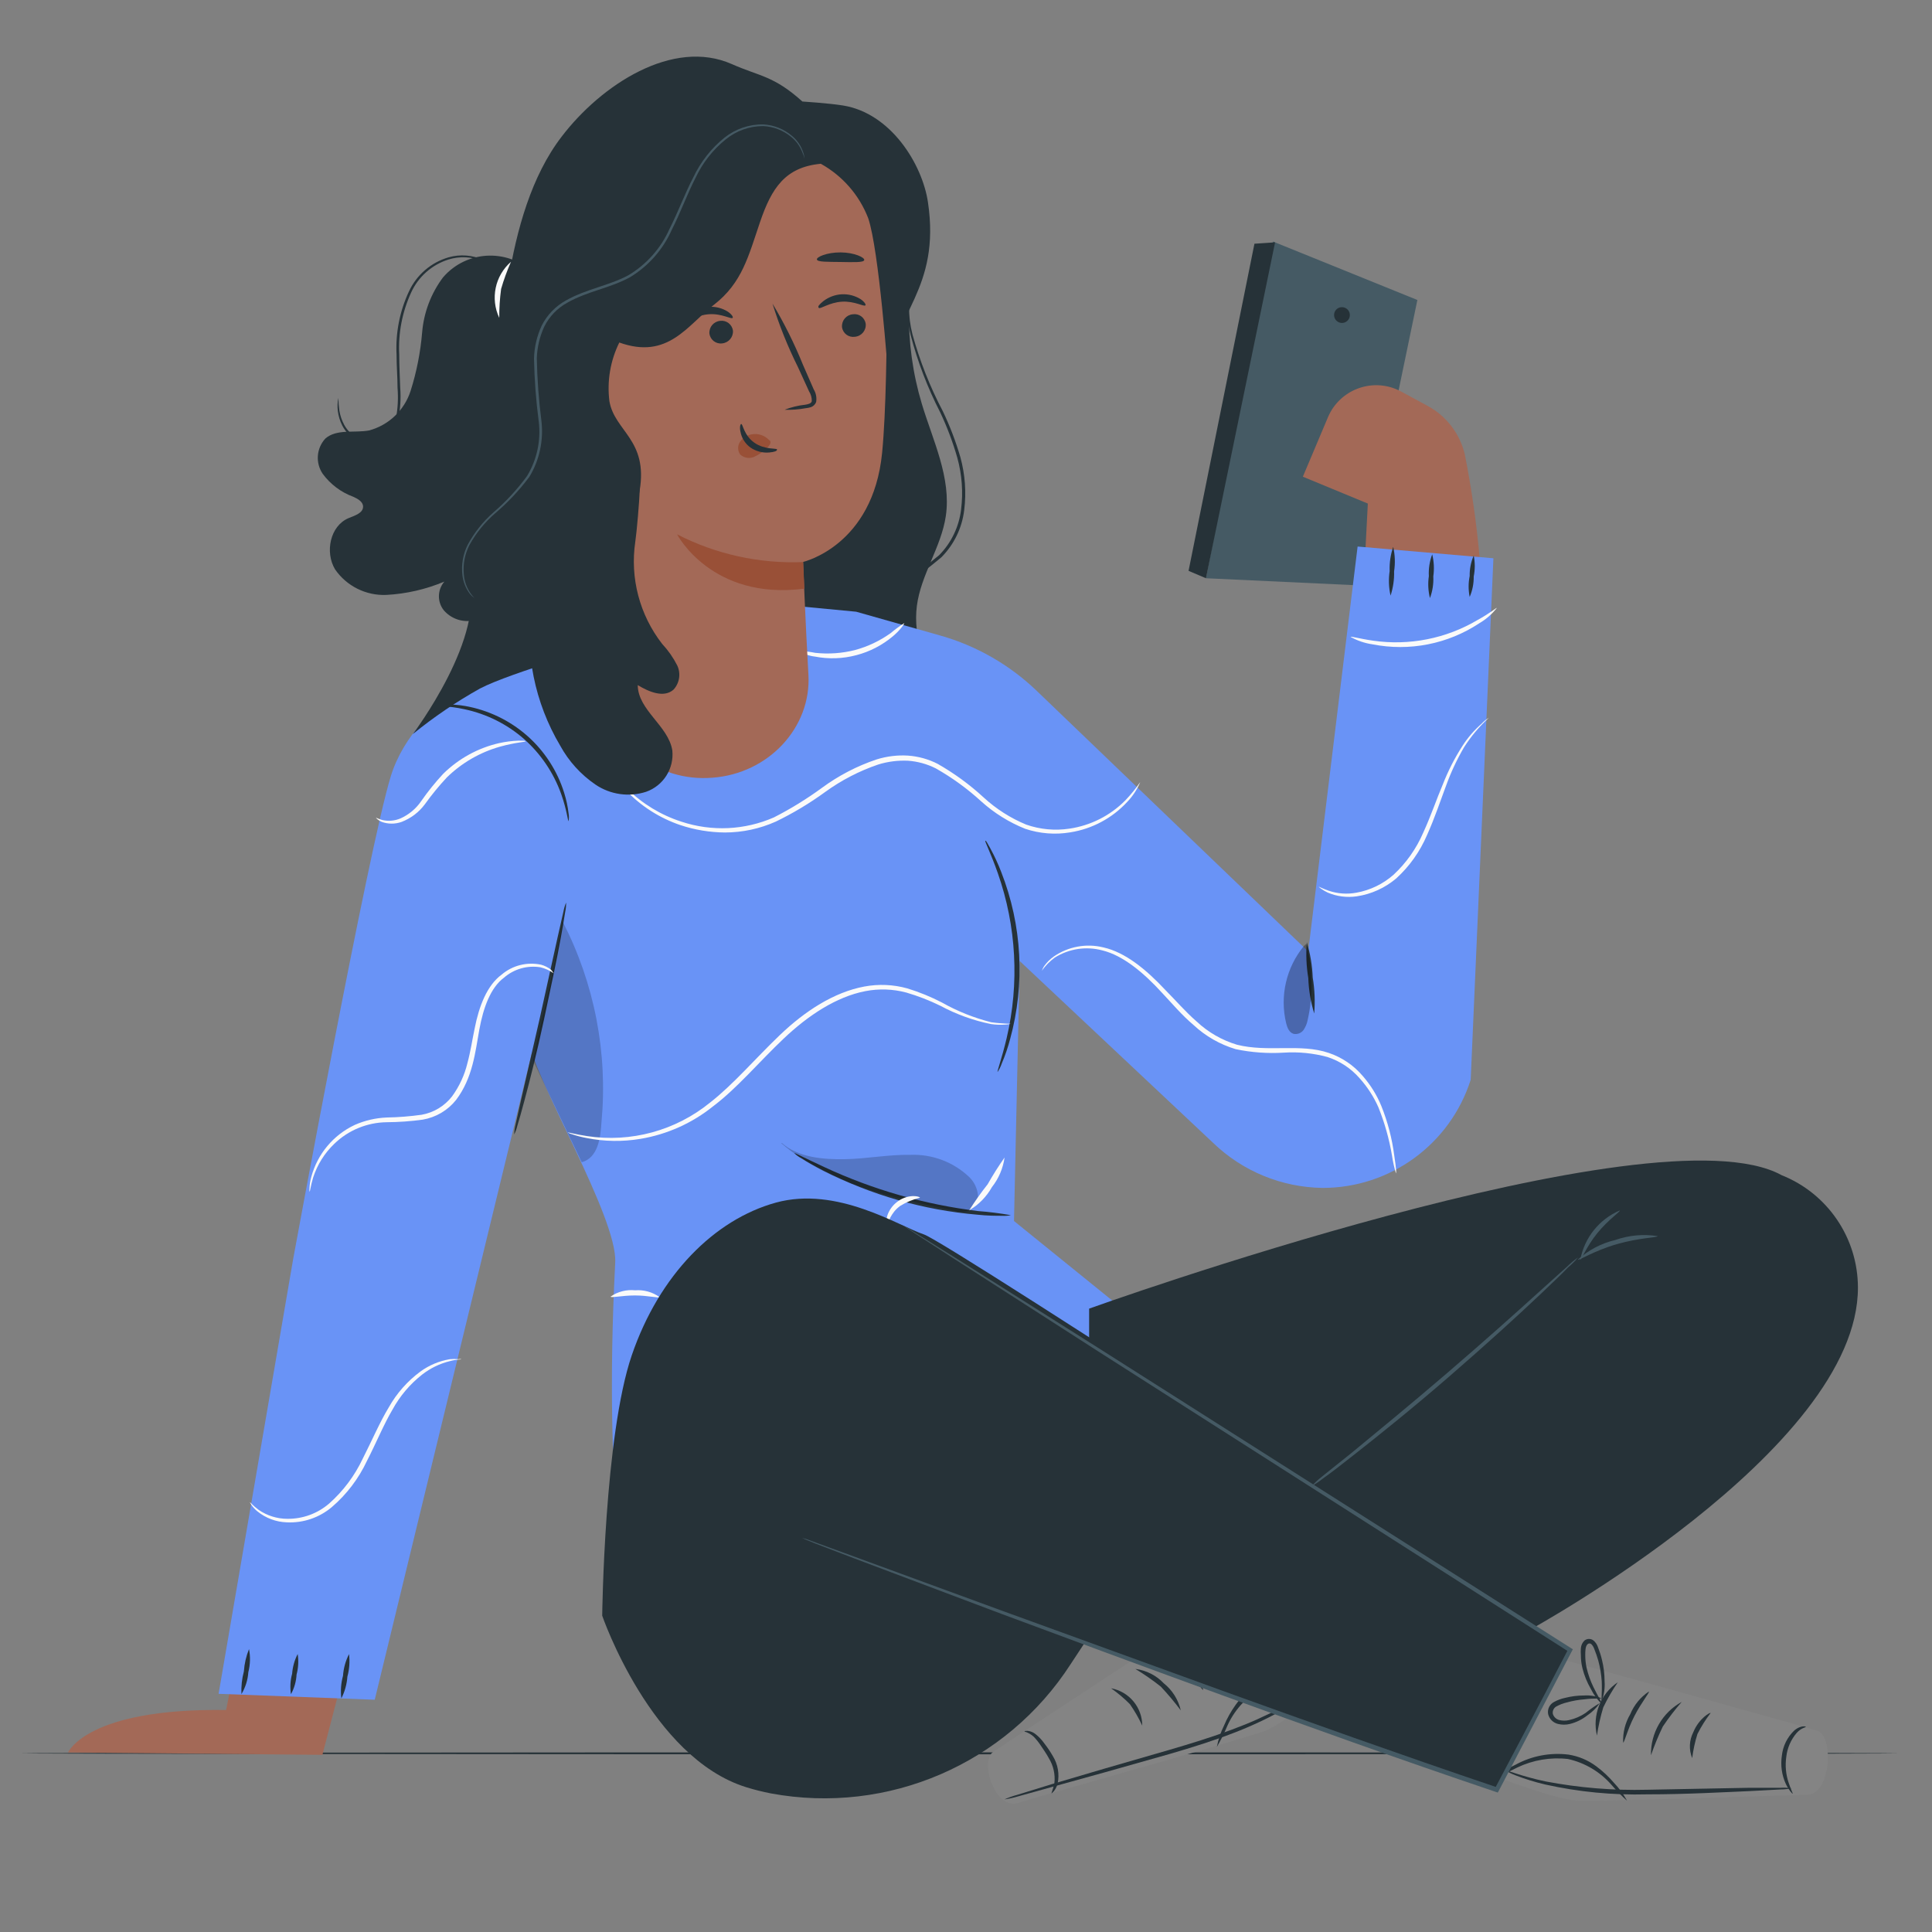 <?xml version="1.0" encoding="utf-8"?>
<!-- Generator: Adobe Illustrator 24.0.0, SVG Export Plug-In . SVG Version: 6.00 Build 0)  -->
<svg version="1.1" xmlns="http://www.w3.org/2000/svg" xmlns:xlink="http://www.w3.org/1999/xlink" x="0px" y="0px"
	 viewBox="0 0 512 512" style="enable-background:new 0 0 512 512;" xml:space="preserve">
<rect x="0" y="0" width="512" height="512" fill="#808080" stroke="none"/>
<style type="text/css">
	.st0{fill:#263238;}
	.st1{fill:#848484;}
	.st2{opacity:0.6;}
	.st3{fill:#FFFFFF;}
	.st4{opacity:0.3;}
	.st5{fill:#455A64;}
	.st6{fill:#6993F6;}
	.st7{fill:#FFB000;}
	.st8{opacity:0.2;}
	.st9{fill:#FAFAFA;}
	.st10{fill:#A36957;}
	.st11{fill:#7C3B29;}
	.st12{fill:#EA81DB;}
	.st13{fill:#B77153;}
	.st14{fill:#995037;}
	.st15{fill:none;stroke:#4E585D;stroke-width:1.593;stroke-miterlimit:10;}
	.st16{fill:#FBFBFB;}
	.st17{fill:#FFBE9D;}
	.st18{opacity:0.6;fill:#FFFFFF;enable-background:new    ;}
	.st19{fill:#E0E0E0;}
	.st20{fill:#EB996E;}
	.st21{fill:#D1734A;}
	.st22{fill:#F7B73E;}
	.st23{fill:#FFAD9D;}
	.st24{fill:#E88774;}
	.st25{fill:#EF67D6;}
	.st26{fill:#A2CE63;}
	.st27{fill:#EAA98C;}
	.st28{fill:none;stroke:#4E585D;stroke-width:1.982;stroke-miterlimit:10;}
	.st29{clip-path:url(#SVGID_2_);}
	.st30{fill:#3A2110;}
	.st31{fill:#231409;}
	.st32{opacity:0.4;}
	.st33{fill:#E8505B;}
	.st34{fill:#828282;}
	.st35{fill:none;stroke:#4E585D;stroke-width:1.348;stroke-miterlimit:10;}
	.st36{fill:#0C45A8;}
	.st37{clip-path:url(#SVGID_4_);}
	.st38{fill:#B78876;}
	.st39{fill:#AA6550;}
	.st40{fill:#183D72;}
	.st41{fill:none;stroke:#4E585D;stroke-width:2.507;stroke-miterlimit:10;}
</style>
<g id="Layer_2">
</g>
<g id="Layer_3">
</g>
<g id="Layer_4">
	<g>
		<g>
			<g>
				<path class="st0" d="M503.32,464.65c0,0.14-111.5,0.26-249,0.26c-137.55,0-249.03-0.12-249.03-0.26
					c0-0.14,111.47-0.26,249.03-0.26C391.82,464.39,503.32,464.51,503.32,464.65z"/>
			</g>
		</g>
		<g id="freepik--Character--inject-2_1_">
			<path class="st0" d="M245.15,57.83c-5.39,15.91-5.69,33.1-0.86,49.18c2.96,9.82,7.85,19.63,6.36,29.76
				c-1.23,8.27-6.6,15.5-7.67,23.79c-2.15,16.86,13.87,32.82,9.58,49.26c-2.34,7.58-7.99,13.7-15.36,16.62
				c-7.32,2.85-15.23,3.85-23.03,2.91c-11.49-0.99-23.92-5.23-29.24-15.7c-4.24-8.17-2.91-17.98-1.44-27.04
				c6.49-40.1,13.98-80.49,30.23-117.78"/>
			<path class="st0" d="M250.26,181.77c-0.43,0.18-0.88,0.33-1.33,0.45c-1.33,0.31-2.7,0.42-4.06,0.34
				c-2.16-0.15-4.27-0.76-6.18-1.78c-2.55-1.35-4.62-3.47-5.92-6.05c-1.55-3.17-1.97-6.77-1.18-10.21c0.46-1.89,1.3-3.67,2.46-5.23
				c1.25-1.64,2.72-3.09,4.37-4.32c3.63-2.42,7.13-5.05,10.47-7.85c3.23-3.28,5.27-7.55,5.81-12.12c0.57-4.57,0.23-9.2-0.99-13.64
				c-1.18-4.15-2.71-8.19-4.55-12.09c-3.36-6.54-5.99-13.43-7.85-20.55c-1.2-4.87-1.2-9.95,0-14.81c0.43-1.78,1.15-3.47,2.15-5
				c-0.76,1.64-1.38,3.34-1.86,5.08c-1.06,4.82-0.99,9.82,0.21,14.61c1.94,7.06,4.63,13.88,8.04,20.36
				c1.88,3.93,3.44,8.01,4.66,12.2c1.25,4.55,1.6,9.3,1.02,13.98c-0.56,4.75-2.7,9.17-6.07,12.56c-3.34,2.82-6.83,5.44-10.47,7.85
				c-3.22,2.16-5.56,5.4-6.6,9.13c-0.8,3.28-0.44,6.74,1.02,9.79c1.23,2.5,3.19,4.56,5.63,5.92c1.84,1.01,3.87,1.64,5.97,1.86
				C246.76,182.35,248.54,182.19,250.26,181.77z"/>
			<path class="st10" d="M91.98,439.98l-6.54,25.07l-67.4-0.63c0,0,4.95-11.8,41.88-11.25l2.62-13.09L91.98,439.98z"/>
			<path class="st5" d="M337.36,64.01c-0.65,1.28-17.77,89.23-17.77,89.23l40.33,1.88l15.7-75.62L337.36,64.01z"/>
			<polygon class="st0" points="319.59,153.24 314.98,151.28 332.44,64.59 337.91,64.22 			"/>
			<path class="st0" d="M353.56,83.22c-0.15,1.15,0.66,2.2,1.8,2.35c1.15,0.15,2.2-0.66,2.35-1.8c0.15-1.15-0.66-2.2-1.8-2.35
				c-0.01,0-0.01,0-0.02,0c-1.13-0.15-2.17,0.64-2.33,1.77C353.57,83.2,353.57,83.21,353.56,83.22z"/>
			<path class="st10" d="M361.89,144.97l0.6-11.52l-17.22-7.12l6.73-15.94c3.09-7.03,11.29-10.22,18.32-7.12
				c0.35,0.15,0.69,0.32,1.02,0.5l7.01,3.8c4.93,2.67,8.5,7.3,9.82,12.75c1.85,9.3,3.19,18.69,4,28.14"/>
			<path class="st1" d="M408.01,438.09c0,0,70.88,19.63,73.73,20.63c4.27,1.52,3.56,17.14-3.09,16.91c-3.14,0-54.44,1.91-60.93,1.52
				s-26.04-8.11-26.04-8.11L408.01,438.09z"/>
			<path class="st0" d="M437.53,465.16c0.89-2.6,1.94-5.14,3.14-7.62c1.53-2.27,3.2-4.45,5-6.52
				C440.53,453.85,437.39,459.3,437.53,465.16z"/>
			<path class="st0" d="M430.15,461.81c0.34,0,1.07-3.3,2.96-6.99c1.88-3.69,4.11-6.31,3.85-6.54c-2.2,1.47-3.91,3.55-4.92,5.99
				C430.69,456.55,430.04,459.16,430.15,461.81z"/>
			<path class="st0" d="M423.21,459.95c0.37-2.53,0.93-5.04,1.68-7.49c1.11-2.31,2.4-4.53,3.85-6.65
				C424.13,448.91,421.93,454.55,423.21,459.95z"/>
			<path class="st0" d="M424.47,450.79c0.63-1.67,0.89-3.46,0.76-5.23c0-1.94-0.24-3.87-0.71-5.76c-0.27-1.12-0.62-2.22-1.05-3.3
				c-0.22-0.67-0.62-1.27-1.15-1.73c-0.71-0.58-1.73-0.58-2.43,0c-0.55,0.54-0.88,1.25-0.94,2.02c-0.05,0.62-0.05,1.24,0,1.86
				c0,1.17,0.14,2.34,0.42,3.48c0.48,1.9,1.22,3.72,2.2,5.42c0.79,1.6,1.86,3.05,3.17,4.27c0.18,0-1.02-1.75-2.43-4.66
				c-0.82-1.67-1.44-3.43-1.86-5.23c-0.22-1.07-0.34-2.16-0.34-3.25c0-1.1,0-2.46,0.65-2.98c0.27-0.23,0.67-0.23,0.94,0
				c0.36,0.35,0.62,0.78,0.79,1.26c0.41,1.02,0.77,2.06,1.07,3.11c0.49,1.81,0.8,3.67,0.92,5.55
				C424.6,448.75,424.29,450.76,424.47,450.79z"/>
			<path class="st0" d="M424.39,450.05c-1.45-0.58-3.02-0.83-4.58-0.73c-1.69,0-3.38,0.21-5.03,0.63c-1.02,0.21-2,0.57-2.91,1.07
				c-1.19,0.6-1.84,1.91-1.6,3.22c0.31,1.3,1.32,2.31,2.62,2.62c1.04,0.26,2.13,0.26,3.17,0c1.68-0.42,3.25-1.2,4.61-2.28
				c1.29-0.86,2.41-1.97,3.3-3.25c-1.32,0.77-2.58,1.65-3.77,2.62c-1.32,0.89-2.79,1.53-4.34,1.88c-0.86,0.21-1.76,0.21-2.62,0
				c-0.84-0.21-1.5-0.85-1.73-1.68c-0.12-0.83,0.31-1.64,1.07-1.99c0.83-0.44,1.71-0.78,2.62-0.99c1.56-0.44,3.15-0.72,4.76-0.84
				C422.61,449.98,424.37,450.26,424.39,450.05z"/>
			<path class="st0" d="M448.45,465.92c0.27-2.17,0.73-4.3,1.39-6.39c0.98-1.95,2.15-3.81,3.48-5.55c0-0.31-3.09,1.39-4.58,5.08
				C447.65,461.19,447.54,463.7,448.45,465.92z"/>
			<path class="st0" d="M398.98,469.19c0.83,0.51,1.71,0.94,2.62,1.28c2.56,0.99,5.18,1.8,7.85,2.43
				c8.88,1.98,17.97,2.86,27.06,2.62c10.63,0,20.21-0.58,27.14-0.86l8.22-0.44c1,0,2-0.11,2.98-0.31c-1-0.15-2-0.19-3.01-0.13h-8.22
				l-27.12,0.52c-9.01,0.23-18.02-0.51-26.88-2.2C403.01,470.71,399.06,468.95,398.98,469.19z"/>
			<path class="st0" d="M396.88,470.78c1.78-0.7,3.53-1.5,5.23-2.38c4.17-1.99,8.81-2.77,13.4-2.25c4.51,0.99,8.58,3.42,11.6,6.91
				c1.27,1.48,2.63,2.87,4.08,4.16c-0.94-1.72-2.1-3.31-3.46-4.74c-1.4-1.64-2.98-3.11-4.71-4.4c-2.16-1.61-4.67-2.67-7.33-3.09
				c-4.81-0.6-9.69,0.31-13.95,2.62C399.98,468.42,398.33,469.48,396.88,470.78z"/>
			<path class="st1" d="M332.78,418.54c0,0-66.98,43.92-69.6,45.73c-3.61,2.62,0.55,15.7,6.81,13.48
				c2.96-1.07,59.23-16.73,65.28-19.08c6.05-2.36,22.35-15.7,22.35-15.7L332.78,418.54z"/>
			<path class="st0" d="M312.92,453.27c-0.65-2.83-2.23-5.36-4.5-7.17c-1.99-2.11-4.66-3.46-7.54-3.82c2.35,1.42,4.6,2.98,6.75,4.69
				C309.51,448.97,311.27,451.08,312.92,453.27z"/>
			<path class="st0" d="M318.88,447.83c-1.7-4.98-5.54-8.95-10.47-10.81c-0.18,0.29,2.77,2.07,5.65,5.05
				C316.95,445.06,318.57,447.99,318.88,447.83z"/>
			<path class="st0" d="M324.93,443.96c-0.41-5.54-4.22-10.23-9.55-11.78c2.03,1.59,3.93,3.34,5.68,5.23
				C322.51,439.49,323.81,441.68,324.93,443.96z"/>
			<path class="st0" d="M320.95,435.61c0.16,0-0.76-1.88-1.52-5c-0.45-1.83-0.72-3.69-0.79-5.58c-0.06-1.1-0.06-2.2,0-3.3
				c0.02-0.49,0.14-0.97,0.37-1.41c0.2-0.3,0.6-0.4,0.92-0.21c0.79,0.31,1.18,1.6,1.54,2.62c0.33,1.03,0.54,2.09,0.65,3.17
				c0.17,1.87,0.11,3.75-0.18,5.6c-0.47,3.17-1.1,5.23-0.92,5.23c0.9-1.56,1.49-3.27,1.75-5.05c0.41-1.91,0.55-3.86,0.42-5.81
				c-0.09-1.17-0.3-2.33-0.63-3.46c-0.19-0.6-0.41-1.18-0.65-1.75c-0.3-0.7-0.84-1.28-1.52-1.62c-0.83-0.38-1.82-0.12-2.36,0.63
				c-0.35,0.61-0.54,1.31-0.55,2.02c-0.08,1.15-0.08,2.3,0,3.45c0.13,1.94,0.49,3.85,1.07,5.71
				C319,432.59,319.81,434.21,320.95,435.61z"/>
			<path class="st0" d="M320.77,434.9c0,0.18,1.68-0.63,4.37-1.28c1.58-0.38,3.19-0.6,4.82-0.65c0.92-0.07,1.85-0.01,2.75,0.18
				c0.83,0.09,1.49,0.74,1.6,1.57c0.03,0.86-0.4,1.67-1.13,2.12c-0.79,0.49-1.69,0.78-2.62,0.84c-1.59,0.14-3.2-0.02-4.74-0.47
				c-1.42-0.55-2.88-0.99-4.37-1.31c1.23,0.96,2.64,1.67,4.14,2.09c1.62,0.62,3.35,0.88,5.08,0.76c1.07-0.06,2.12-0.39,3.04-0.94
				c1.09-0.69,1.72-1.91,1.65-3.19c-0.16-1.37-1.24-2.46-2.62-2.62c-1.01-0.19-2.04-0.24-3.06-0.16c-1.7,0.11-3.38,0.43-5,0.94
				C323.23,433.2,321.9,433.92,320.77,434.9z"/>
			<path class="st0" d="M278.63,475.29c0,0,1.13-0.68,1.65-2.62c0.53-2.5,0.08-5.1-1.26-7.28c-0.67-1.17-1.42-2.29-2.25-3.35
				c-0.64-0.91-1.41-1.73-2.28-2.43c-0.61-0.51-1.36-0.83-2.15-0.92c-0.55,0-0.84,0-0.84,0.18c0.9,0.27,1.73,0.73,2.43,1.36
				c0.72,0.75,1.37,1.56,1.94,2.43c0.68,1.02,1.44,2.09,2.09,3.3c1.2,1.96,1.72,4.26,1.47,6.54
				C279.22,473.45,278.95,474.38,278.63,475.29z"/>
			<path class="st0" d="M302.71,457.3c-0.02-4.86-3.49-9.01-8.27-9.89c1.79,1.25,3.46,2.66,5,4.21
				C300.69,453.42,301.78,455.32,302.71,457.3z"/>
			<path class="st0" d="M350.82,445.4c-1.03,0.59-2.01,1.27-2.93,2.02c-2.66,1.85-5.42,3.55-8.27,5.08
				c-4.23,2.24-8.6,4.19-13.09,5.84c-5.08,1.91-10.78,3.69-16.8,5.44c-12.07,3.46-22.98,6.65-30.86,9l-9.34,2.88
				c-1.15,0.31-2.27,0.71-3.35,1.2c1.18-0.16,2.34-0.42,3.48-0.76l9.42-2.62c7.85-2.15,18.9-5.23,30.99-8.69
				c6.02-1.75,11.75-3.56,16.86-5.55c4.51-1.72,8.88-3.77,13.09-6.12c2.84-1.6,5.57-3.41,8.14-5.42
				C349.11,447.03,350.01,446.25,350.82,445.4z"/>
			<path class="st0" d="M353.3,446.31c-1.8-0.81-3.72-1.32-5.68-1.52c-4.76-0.9-9.68-0.3-14.08,1.73c-2.41,1.23-4.49,3.02-6.05,5.23
				c-1.25,1.74-2.31,3.62-3.14,5.6c-0.87,1.76-1.5,3.64-1.86,5.58c0.99-1.68,1.86-3.43,2.62-5.23c1.81-4.25,4.95-7.8,8.95-10.1
				c4.21-1.9,8.88-2.57,13.45-1.94C351.08,446,353.28,446.49,353.3,446.31z"/>
			<path class="st6" d="M171.92,156.88l54.97,5.23l22.35,6.33c9.54,2.71,18.28,7.72,25.44,14.58l72.01,69.13l13.09-107.31
				l35.99,3.11l-6.02,138.2c-5.44,17.09-21.33,28.68-39.26,28.66c-10.82-0.15-21.18-4.4-28.97-11.91l-51.28-48.21l-1.52,68.89
				l35.57,28.79L167.1,428.8c0,0-7.43-29.21-4.06-94.23c0.63-11.94-21.25-48.16-22.93-58.81c-6.41-40.96-5.42-100.88-5.42-100.88
				L171.92,156.88z"/>
			<path class="st6" d="M138.12,173.58c0,0-27.82,10.34-34.55,32.12c-5.97,19.34-25.89,128.02-25.89,128.02L57.93,448.88l41.38,1.57
				l47.61-196.04L138.12,173.58z"/>
			<path class="st0" d="M136.27,300.63c0.37-0.74,0.65-1.52,0.84-2.33c0.47-1.52,1.1-3.74,1.83-6.49c1.49-5.52,3.4-13.09,5.23-21.65
				s3.46-16.2,4.48-21.83c0.5-2.8,0.89-5.08,1.13-6.65c0.18-0.82,0.26-1.65,0.24-2.49c-0.32,0.77-0.56,1.58-0.71,2.41
				c-0.39,1.81-0.89,3.98-1.49,6.57c-1.28,5.84-2.96,13.37-4.79,21.72l-4.97,21.7c-0.58,2.62-1.05,4.79-1.47,6.6
				C136.39,298.99,136.28,299.81,136.27,300.63z"/>
			<path class="st0" d="M389.48,158.19c0.74-1.71,1.1-3.56,1.07-5.42c0.37-1.83,0.37-3.72,0-5.55c-0.74,1.72-1.11,3.57-1.07,5.44
				C389.11,154.49,389.11,156.36,389.48,158.19z"/>
			<path class="st0" d="M378.95,158.5c0.69-1.84,0.99-3.8,0.89-5.76c0.28-1.95,0.18-3.93-0.29-5.84c-0.69,1.85-1,3.82-0.89,5.78
				C378.38,154.63,378.48,156.6,378.95,158.5z"/>
			<path class="st0" d="M368.51,157.85c0.68-2.08,1-4.25,0.94-6.44c0.33-2.16,0.25-4.36-0.24-6.49c-0.7,2.07-1.02,4.25-0.94,6.44
				C367.95,153.51,368.03,155.72,368.51,157.85z"/>
			<path class="st0" d="M348.28,268.59c0.26-3.17,0.13-6.36-0.39-9.5c-0.13-3.19-0.65-6.34-1.57-9.4c-0.26,3.17-0.13,6.36,0.39,9.5
				C346.82,262.38,347.35,265.54,348.28,268.59z"/>
			<path class="st0" d="M92.5,438.35c-0.92,1.79-1.46,3.75-1.6,5.76c-0.53,1.94-0.69,3.97-0.44,5.97c0.92-1.79,1.46-3.75,1.6-5.76
				C92.59,442.38,92.74,440.35,92.5,438.35z"/>
			<path class="st0" d="M78.89,438.33c-0.84,1.63-1.34,3.41-1.47,5.23c-0.49,1.76-0.59,3.61-0.31,5.42c0.88-1.61,1.39-3.4,1.49-5.23
				C79.07,441.98,79.17,440.13,78.89,438.33z"/>
			<path class="st0" d="M65.99,437.02c-0.76,1.89-1.22,3.88-1.36,5.92c-0.52,1.96-0.74,3.99-0.65,6.02
				c1.06-1.77,1.69-3.76,1.83-5.81C66.32,441.14,66.39,439.05,65.99,437.02z"/>
			<path class="st0" d="M115.8,186.98c0,0.24,2.88,0,7.35,0.99c5.82,1.24,11.22,3.94,15.7,7.85c4.47,3.96,7.86,8.98,9.87,14.61
				c1.54,4.32,1.75,7.2,1.96,7.17c0.12-0.67,0.12-1.37,0-2.04c-0.21-1.83-0.6-3.63-1.15-5.39c-1.82-5.89-5.24-11.16-9.87-15.23
				c-4.65-4.07-10.33-6.78-16.41-7.85c-1.82-0.31-3.66-0.44-5.5-0.39C117.1,186.69,116.44,186.79,115.8,186.98z"/>
			<path class="st0" d="M264.39,284.06c-0.24,0,1.07-3.4,2.38-8.93c3.41-14.49,2.6-29.66-2.33-43.71c-1.88-5.37-3.53-8.51-3.32-8.61
				c0.21-0.1,0.58,0.71,1.36,2.09c1.08,1.99,2.04,4.06,2.85,6.18c5.54,14.12,6.37,29.66,2.36,44.29c-0.58,2.2-1.31,4.35-2.2,6.44
				C265.22,282.6,264.85,283.36,264.39,284.06z"/>
			<path class="st0" d="M267.9,322.04c-0.78,0.15-1.58,0.21-2.38,0.16c-1.52,0-3.74,0-6.46-0.29c-14.28-1.22-28.2-5.2-40.96-11.73
				c-2.43-1.26-4.37-2.36-5.65-3.19c-0.71-0.36-1.36-0.83-1.94-1.39c0-0.18,3.06,1.44,8.01,3.72c12.86,5.98,26.57,9.9,40.65,11.62
				C262.09,321.16,265,321.52,267.9,322.04z"/>
			<g class="st8">
				<path d="M207.17,302.88c4.29,3.87,10.99,4.42,16.75,4.32c5.76-0.1,11.52-1.26,17.3-1.15c5.82-0.24,11.5,1.91,15.7,5.94
					c1.27,1.27,2.07,2.95,2.25,4.74c0.13,1.82-0.93,3.52-2.62,4.21c-1.08,0.27-2.22,0.27-3.3,0c-16.2-3.35-33.61-7.15-46.15-17.93"
					/>
			</g>
			<g class="st8">
				<path d="M154.17,308.01c4.27-1.23,4.95-6.23,5.23-10.65c1.71-18.32-1.86-36.75-10.29-53.11c-2.02,12.01-5.37,24.55-7.85,36.8
					L154.17,308.01z"/>
			</g>
			<path class="st9" d="M146.71,257.91c-1.06-0.74-2.25-1.27-3.51-1.57c-3.47-0.56-7.01,0.46-9.66,2.77
				c-3.51,2.62-5.44,7.85-6.52,13.77c-1.07,5.92-1.73,12.77-6.15,18.61c-2.21,2.78-5.37,4.64-8.87,5.23
				c-3.13,0.43-6.29,0.66-9.45,0.68c-5.23,0.05-10.25,2.11-14,5.76c-2.55,2.45-4.45,5.49-5.55,8.85c-0.73,2.41-0.81,3.82-0.97,3.8
				c-0.05-0.34-0.05-0.68,0-1.02c0.04-0.98,0.2-1.96,0.47-2.91c1.63-6.06,5.84-11.1,11.52-13.77c2.67-1.18,5.54-1.84,8.45-1.96
				c3.1-0.05,6.2-0.3,9.27-0.73c3.2-0.57,6.07-2.3,8.06-4.87c1.93-2.65,3.32-5.66,4.08-8.85c0.84-3.09,1.28-6.2,1.91-9.16
				c1.15-5.86,3.25-11.39,7.15-14.26c2.89-2.46,6.76-3.42,10.47-2.62c0.95,0.26,1.84,0.72,2.62,1.33
				C146.5,257.62,146.74,257.86,146.71,257.91z"/>
			<path class="st9" d="M302.18,207.26c-0.82,1.94-1.98,3.71-3.43,5.23c-3.98,4.32-9.3,7.17-15.1,8.09c-4,0.67-8.11,0.35-11.96-0.94
				c-4.29-1.72-8.24-4.18-11.67-7.28c-3.66-3.35-7.69-6.27-12.01-8.72c-2.3-1.16-4.81-1.86-7.38-2.04
				c-2.66-0.12-5.31,0.21-7.85,0.99c-5.04,1.71-9.8,4.17-14.11,7.3c-4.12,3-8.5,5.63-13.09,7.85c-4.24,1.89-8.82,2.87-13.45,2.88
				c-4.02-0.03-8.01-0.69-11.83-1.96c-5.52-1.87-10.5-5.06-14.5-9.29c-1.06-1.15-2.02-2.38-2.88-3.69c-0.33-0.44-0.6-0.91-0.81-1.41
				c0.13,0,1.28,1.86,4.08,4.74c4.05,4,8.98,7,14.4,8.74c8.03,2.66,16.75,2.26,24.5-1.13c4.45-2.27,8.72-4.9,12.75-7.85
				c4.4-3.24,9.27-5.77,14.45-7.51c2.69-0.84,5.51-1.19,8.32-1.02c2.74,0.19,5.41,0.93,7.85,2.17c4.41,2.51,8.52,5.51,12.25,8.95
				c3.3,3.03,7.11,5.46,11.25,7.17c3.67,1.28,7.59,1.65,11.44,1.07c5.63-0.82,10.84-3.46,14.84-7.51
				C299.67,210.59,300.99,208.97,302.18,207.26z"/>
			<path class="st9" d="M369.95,310.99c-0.47-1.58-0.83-3.19-1.07-4.82c-0.74-4.38-1.95-8.66-3.61-12.77
				c-1.24-2.79-2.91-5.37-4.95-7.64c-2.29-2.63-5.25-4.58-8.56-5.65c-3.74-1.01-7.62-1.4-11.49-1.15c-4.29,0.27-8.59-0.04-12.8-0.92
				c-4.17-1.25-8-3.44-11.18-6.41c-3.11-2.62-5.73-5.76-8.3-8.48c-5.03-5.52-10.47-9.97-15.84-11.28c-4.3-1.16-8.88-0.46-12.64,1.91
				c-1.31,0.96-2.46,2.13-3.4,3.46c0.15-0.4,0.33-0.79,0.55-1.15c0.72-1.02,1.6-1.9,2.62-2.62c3.82-2.63,8.58-3.51,13.09-2.41
				c5.81,1.28,11.39,5.86,16.52,11.36c2.62,2.62,5.23,5.68,8.27,8.32c3.03,2.84,6.68,4.93,10.65,6.12
				c8.22,2.07,16.8-0.39,24.32,2.17c3.5,1.18,6.61,3.29,9,6.1c2.09,2.39,3.77,5.1,4.97,8.04c1.68,4.2,2.82,8.6,3.4,13.09
				c0.24,1.57,0.39,2.8,0.47,3.64C370.02,310.26,370.01,310.63,369.95,310.99z"/>
			<path class="st9" d="M267.82,271.31c-0.43,0.13-0.88,0.2-1.33,0.21c-1.29,0.1-2.59,0.06-3.87-0.13
				c-4.68-0.95-9.19-2.58-13.4-4.84c-2.9-1.43-5.92-2.6-9.03-3.51c-3.55-0.95-7.28-1.08-10.89-0.37
				c-7.67,1.49-15.13,6.41-21.67,12.62c-6.54,6.2-12.28,13.09-18.64,17.88c-5.57,4.49-12.21,7.46-19.26,8.64
				c-4.72,0.79-9.54,0.72-14.24-0.21c-1.28-0.24-2.54-0.56-3.77-0.97c-0.44-0.11-0.86-0.28-1.26-0.5c0-0.13,1.83,0.44,5.1,0.94
				c11.65,1.79,23.51-1.45,32.64-8.9c6.2-4.84,11.83-11.52,18.48-17.88c6.65-6.36,14.34-11.36,22.38-12.85
				c3.79-0.71,7.7-0.54,11.41,0.5c3.16,0.97,6.23,2.22,9.16,3.74c4.11,2.32,8.51,4.08,13.09,5.23
				C264.41,271.14,266.11,271.27,267.82,271.31z"/>
			<path class="st9" d="M243.79,317.43c-1.85,0.42-3.62,1.15-5.23,2.15c-2.62,1.88-3.04,4.55-3.43,4.48s-0.29-0.73,0-1.86
				c0.47-1.47,1.39-2.76,2.62-3.69c1.21-0.95,2.68-1.49,4.21-1.54C243.16,316.96,243.82,317.25,243.79,317.43z"/>
			<path class="st9" d="M266.22,306.75c-0.4,2.87-1.56,5.58-3.35,7.85c-1.43,2.55-3.51,4.67-6.02,6.15c1.5-2.39,3.14-4.7,4.89-6.91
				C263.12,311.41,264.61,309.04,266.22,306.75z"/>
			<path class="st9" d="M174.77,343.73c-0.13,0.37-2.96-0.42-6.49-0.42c-3.53,0-6.33,0.71-6.47,0.31c1.89-1.33,4.2-1.92,6.49-1.68
				C170.6,341.76,172.89,342.39,174.77,343.73z"/>
			<path class="st9" d="M99.65,216.69c0,0,0.6,0.31,1.7,0.63c1.59,0.36,3.26,0.21,4.76-0.42c2.22-0.99,4.13-2.57,5.5-4.58
				c1.77-2.55,3.72-4.97,5.84-7.25c4.1-4.04,9.23-6.86,14.84-8.14c1.68-0.37,3.39-0.59,5.1-0.65c1.23,0,1.88,0,1.88,0.18
				s-2.62,0.26-6.75,1.41c-5.31,1.5-10.16,4.3-14.11,8.17c-2.09,2.24-4.03,4.61-5.81,7.09c-1.57,2.12-3.71,3.74-6.18,4.69
				c-1.69,0.6-3.54,0.6-5.23,0C100.02,217.29,99.6,216.71,99.65,216.69z"/>
			<path class="st9" d="M239.63,165.15c0.13,0-0.81,1.6-2.96,3.43c-2.83,2.39-6.15,4.12-9.74,5.05c-3.58,0.95-7.33,1.08-10.97,0.37
				c-1.52-0.17-2.99-0.7-4.27-1.54c1.47,0.08,2.93,0.27,4.37,0.55c3.51,0.38,7.05,0.13,10.47-0.73c3.4-0.91,6.61-2.43,9.48-4.48
				C237.16,166.83,238.36,165.94,239.63,165.15z"/>
			<path class="st9" d="M122.21,360.2c0,0.13-1.1,0-3.01,0.52c-2.67,0.66-5.16,1.87-7.33,3.56c-3.22,2.53-5.89,5.68-7.85,9.27
				c-2.36,4-4.29,8.77-6.78,13.61c-2.2,4.7-5.38,8.88-9.32,12.25c-3.31,2.79-7.56,4.23-11.88,4.03c-2.87-0.09-5.63-1.12-7.85-2.93
				c-0.6-0.49-1.13-1.06-1.57-1.7c-0.29-0.44-0.42-0.68-0.37-0.71c0.05-0.03,0.71,0.86,2.28,2.02c2.25,1.55,4.91,2.38,7.64,2.38
				c4.06,0.04,8-1.4,11.07-4.06c3.74-3.32,6.77-7.38,8.9-11.91c2.43-4.76,4.45-9.55,6.91-13.61c2.08-3.69,4.92-6.9,8.32-9.42
				c2.32-1.7,5.01-2.83,7.85-3.3c0.77-0.08,1.54-0.08,2.3,0C121.84,360.12,122.21,360.15,122.21,360.2z"/>
			<g class="st4">
				<path d="M345.56,250.69c-4.7,5.71-6.45,13.3-4.71,20.49c0.29,1.18,0.81,2.46,1.96,2.8c0.99,0.2,2.01-0.19,2.62-0.99
					c0.54-0.79,0.92-1.68,1.1-2.62c1.53-6.67,1.41-13.62-0.37-20.23"/>
			</g>
			<path class="st9" d="M394.58,190.2c-2.54,2.31-4.76,4.95-6.6,7.85c-1.89,3.24-3.49,6.65-4.76,10.18
				c-1.49,3.95-2.96,8.45-5.05,13.09c-1.87,4.36-4.64,8.27-8.14,11.46c-2.98,2.53-6.6,4.18-10.47,4.76
				c-2.61,0.38-5.27,0.04-7.7-0.99c-0.64-0.3-1.24-0.66-1.81-1.07c-0.39-0.29-0.58-0.47-0.55-0.5c0.03-0.03,0.89,0.47,2.62,1.07
				c2.37,0.8,4.9,0.98,7.35,0.52c3.64-0.65,7.04-2.29,9.82-4.74c3.36-3.12,6.03-6.89,7.85-11.1c2.04-4.42,3.53-8.87,5.23-12.88
				c1.4-3.58,3.15-7.01,5.23-10.23c1.4-2.17,3.1-4.14,5.05-5.84C393.22,191.17,393.86,190.63,394.58,190.2z"/>
			<path class="st9" d="M396.67,161.12c-1.27,1.62-2.83,2.99-4.61,4.03c-8.34,5.53-18.53,7.54-28.35,5.6
				c-2.03-0.29-3.99-0.96-5.78-1.96c0-0.24,2.28,0.47,5.94,0.99c9.58,1.39,19.36-0.54,27.69-5.47
				C394.84,162.53,396.67,160.93,396.67,161.12z"/>
			<path class="st0" d="M416.07,437.36c0,0-164.48-107.97-171.21-110.22c-6.73-2.25-23.01-12.9-39.26-8.43
				c-16.25,4.48-30.86,19.11-38.16,40.41c-7.3,21.31-7.85,69.05-7.85,69.05s12.9,37.61,38.16,45.46c2.16,0.67,4.35,1.22,6.57,1.65
				c30.99,5.73,62.37-7.82,79.44-34.31l3.69-5.6c0,0,107.6,39.52,109.28,38.97L416.07,437.36z"/>
			<path class="st0" d="M472.16,311.44c12.18,4.85,20.18,16.63,20.21,29.73c0.16,43.21-87.32,90.96-87.32,90.96l-116.42-77.16v-8.17
				C288.63,346.8,438.55,292.9,472.16,311.44z"/>
			<path class="st5" d="M212.56,407.57l0.92,0.42l2.62,1.07l10.47,4l38.76,14.61c16.46,6.12,36.17,13.43,58.29,21.49
				c22.12,8.06,46.64,16.88,72.84,25.73l0.47,0.16l0.24-0.44l12.85-24.53l6.54-12.51l0.26-0.5l-0.47-0.29l-125.43-79.65
				l-37.69-23.77L243,326.98l-2.62-1.65l-0.92-0.52l0.86,0.63l2.62,1.73l10.13,6.57l37.48,24.08l125.27,79.96l-0.21-0.76
				l-6.54,12.51L396.15,474l0.71-0.29c-26.17-8.85-50.7-17.64-72.84-25.62l-58.39-21.2l-38.87-14.24l-10.47-3.82l-2.62-0.97
				L212.56,407.57z"/>
			<path class="st5" d="M347.6,393.86c1.06-0.61,2.08-1.3,3.04-2.07c1.91-1.36,4.63-3.43,7.85-5.99
				c6.67-5.23,15.7-12.46,25.49-20.94s18.32-16.25,24.45-22.06c3.06-2.91,5.5-5.23,7.15-6.96c0.96-0.79,1.83-1.66,2.62-2.62
				c-0.99,0.71-1.93,1.5-2.8,2.36l-7.41,6.67c-6.23,5.65-14.89,13.4-24.63,21.75c-9.74,8.35-18.71,15.7-25.26,21.1l-7.85,6.28
				C349.29,392.13,348.41,392.96,347.6,393.86z"/>
			<path class="st5" d="M439.31,327.59c-3.77-0.6-7.63-0.25-11.23,1.02c-3.71,0.87-7.14,2.68-9.97,5.23
				c0.18,0.31,4.42-2.41,10.31-4.11C434.31,328.03,439.31,327.95,439.31,327.59z"/>
			<path class="st5" d="M429.26,320.78c-5.46,2.34-9.39,7.25-10.47,13.09c0.34,0,1.62-3.53,4.55-7.12
				C426.28,323.16,429.47,321.07,429.26,320.78z"/>
			<path class="st0" d="M478.57,457.62c0-0.13-1.39-0.42-3.01,0.92c-1.89,1.78-3.08,4.17-3.35,6.75c-0.38,2.54-0.02,5.13,1.05,7.46
				c0.84,1.75,1.73,2.62,1.83,2.62c0.1,0-0.47-1.1-1.05-2.83c-0.77-2.24-1-4.64-0.65-6.99c0.26-2.33,1.22-4.53,2.75-6.31
				C477.37,457.85,478.6,457.8,478.57,457.62z"/>
			<path class="st0" d="M141.5,72.44c-6.54-6.38-17.01-6.25-23.39,0.3c-0.24,0.24-0.47,0.49-0.69,0.75
				c-3.19,4.25-5.11,9.31-5.55,14.61c-0.44,5.26-1.46,10.46-3.06,15.5c-1.65,5.13-5.79,9.07-10.99,10.47
				c-3.93,0.73-8.59-0.47-11.6,2.15c-2.38,2.58-2.67,6.47-0.68,9.37c2.04,2.76,4.84,4.87,8.06,6.05c1.23,0.55,2.62,1.33,2.62,2.62
				c0,1.75-2.25,2.38-3.87,3.06c-4.87,2.07-6.28,9-3.56,13.56c3.06,4.44,8.19,7,13.58,6.78c5.3-0.28,10.5-1.48,15.39-3.53
				c-1.86,2.17-1.93,5.35-0.16,7.59c1.84,2.14,4.64,3.19,7.43,2.77c2.74-0.47,5.26-1.78,7.22-3.74c3.8-3.9,6.28-8.88,7.09-14.26
				c0.83-5.34,1.14-10.75,0.94-16.15c0.09-19.26,1.46-38.5,4.11-57.58"/>
			<path class="st10" d="M197.1,35.27c21.23,0.99,37.93,18.48,37.95,39.73c0,16.46-0.24,34.37-1.28,44.99
				c-2.43,24.71-20.94,28.92-20.94,28.92s0.58,15.36,1.41,29.92c0.79,13.87-10.47,26.17-25.44,27.27l0,0
				c-14.68,1.18-27.27-8.87-28.27-22.61l-4.97-106.61c-1.02-21.96,15.96-40.6,37.92-41.62c1.22-0.06,2.45-0.06,3.67,0L197.1,35.27z"
				/>
			<path class="st0" d="M229.42,85.79c0.18,1.73-1.08,3.27-2.8,3.45c-0.03,0-0.05,0.01-0.08,0.01c-1.63,0.24-3.15-0.88-3.39-2.51
				c-0.01-0.03-0.01-0.07-0.01-0.1c-0.12-1.71,1.15-3.2,2.85-3.35c1.63-0.26,3.16,0.84,3.42,2.47
				C229.42,85.76,229.42,85.77,229.42,85.79z"/>
			<path class="st0" d="M229.34,80.92c-0.37,0.44-2.85-1.18-6.23-0.97c-3.38,0.21-5.73,2.04-6.12,1.65
				c-0.39-0.39,0.16-0.92,1.18-1.78c1.41-1.09,3.12-1.73,4.89-1.83c1.76-0.09,3.5,0.36,5,1.28
				C229.16,80.03,229.53,80.74,229.34,80.92z"/>
			<path class="st0" d="M194.24,87.65c0.11,1.69-1.14,3.17-2.83,3.35c-1.65,0.23-3.17-0.92-3.4-2.57c0-0.02,0-0.03-0.01-0.05
				c-0.12-1.7,1.13-3.18,2.83-3.35c1.65-0.23,3.17,0.92,3.4,2.57C194.24,87.61,194.24,87.63,194.24,87.65z"/>
			<path class="st0" d="M194.16,84.24c-0.37,0.44-2.83-1.18-6.2-0.97c-3.38,0.21-5.76,2.04-6.15,1.65c-0.39-0.39,0.16-0.94,1.2-1.78
				c1.39-1.1,3.09-1.74,4.87-1.83c1.76-0.11,3.51,0.34,5,1.28C193.95,83.33,194.35,84.01,194.16,84.24z"/>
			<path class="st0" d="M207.93,108.59c1.74-0.68,3.56-1.13,5.42-1.33c0.86-0.13,1.65-0.34,1.78-0.94c0.03-0.93-0.23-1.84-0.73-2.62
				l-2.93-6.41c-2.7-5.42-4.96-11.05-6.75-16.83c3.12,5.2,5.82,10.63,8.09,16.25c0.99,2.25,1.94,4.4,2.83,6.47
				c0.61,1,0.84,2.19,0.65,3.35c-0.23,0.63-0.73,1.13-1.36,1.36c-0.47,0.15-0.95,0.25-1.44,0.29
				C211.65,108.52,209.79,108.66,207.93,108.59z"/>
			<path class="st14" d="M212.85,148.95c-11.59,0.48-23.11-2.05-33.42-7.35c0,0,9.13,17.59,33.74,14.4L212.85,148.95z"/>
			<path class="st0" d="M183.04,74.85c0.39,0.6,2.85-0.42,5.92-1.1c3.06-0.68,5.73-0.84,5.84-1.54c0.1-0.71-2.77-1.73-6.39-0.92
				C184.79,72.1,182.62,74.32,183.04,74.85z"/>
			<path class="st0" d="M216.49,68.78c0.16,0.68,2.93,0.6,6.26,0.65s6.1,0.18,6.28-0.5c0.18-0.68-2.62-2.02-6.26-2.04
				S216.31,68.12,216.49,68.78z"/>
			<path class="st0" d="M161.79,170.7c-0.24-5.08,5.44-27.12,7.72-40.65s-6.6-15.7-8.01-23.71c-0.67-5.34,0.24-10.75,2.62-15.57
				c12.93,4.63,18.03-4.58,25.1-10.02c7.49-5.81,9.13-12.93,12.2-21.91c3.06-8.98,6.65-14.55,16.1-15.44
				c5.75,3.19,10.19,8.29,12.56,14.42c2.88,8.4,5.23,41.17,5.23,41.17c1.31-15.7,14.06-22.3,10.6-45.44
				c-1.49-9.97-9.76-23.56-22.54-25.6c-3.72-0.6-10.73-1.05-10.73-1.05c-7.62-6.86-11.33-6.65-18.64-9.89
				c-15.7-6.99-34.71,5.5-45.15,19.19c-8.06,10.47-11.96,24.79-14.16,38.19c-1.39,9.31-1.59,18.75-0.6,28.11
				c0.52,5.58-0.16,12.64-5.65,16.93c-7.85,6.1-9.89,17.72-4.48,33.22c5.42,15.5-14.55,41.88-14.55,41.88
				c5.57-4.53,11.52-8.57,17.8-12.07C135.25,178.24,161.79,170.7,161.79,170.7z"/>
			<path class="st14" d="M203.85,116.65c-1.18-1.28-2.94-1.86-4.66-1.54c-1.24,0.22-2.34,0.93-3.06,1.96
				c-0.69,1.01-0.69,2.34,0,3.35c1,0.95,2.48,1.21,3.74,0.65c1.28-0.58,2.45-1.4,3.43-2.41c0.3-0.25,0.55-0.55,0.73-0.89
				c0.21-0.32,0.21-0.73,0-1.05"/>
			<path class="st0" d="M196.44,112.36c0.44,0,0.68,2.98,3.46,4.95c2.77,1.96,5.97,1.39,6.02,1.81c0.05,0.42-0.68,0.65-2.04,0.79
				c-1.78,0.17-3.56-0.31-5.03-1.33c-1.37-1-2.31-2.49-2.62-4.16C195.94,113.14,196.23,112.36,196.44,112.36z"/>
			<path class="st0" d="M89.68,105.45c0.01,1.14,0.1,2.28,0.26,3.4c0.22,1.31,0.65,2.57,1.28,3.74c0.83,1.53,2.11,2.77,3.66,3.56
				c1.87,0.98,4.07,1.08,6.02,0.29c2.14-1.11,3.64-3.17,4.03-5.55c0.5-2.67,0.64-5.39,0.42-8.09c0-2.83-0.26-5.78-0.26-8.82
				c-0.29-5.78,0.84-11.54,3.3-16.78c2.03-4.37,5.84-7.65,10.47-9c3.09-0.89,6.4-0.63,9.32,0.73c1.01,0.51,1.9,1.23,2.62,2.09
				c-0.91-0.68-1.87-1.28-2.88-1.81c-2.87-1.2-6.08-1.36-9.06-0.44c-4.41,1.39-8.02,4.58-9.92,8.79
				c-2.35,5.13-3.43,10.75-3.14,16.39c0,3.04,0.16,5.97,0.26,8.82c0.21,2.78,0.04,5.57-0.5,8.3c-0.47,2.6-2.14,4.82-4.5,5.99
				c-2.13,0.83-4.52,0.69-6.54-0.39c-1.63-0.87-2.96-2.22-3.8-3.87c-0.63-1.22-1.03-2.54-1.2-3.9
				C89.38,107.75,89.43,106.58,89.68,105.45z"/>
			<path class="st5" d="M125.77,158.53c-0.49-0.35-0.93-0.76-1.31-1.23c-1.04-1.42-1.7-3.09-1.91-4.84
				c-0.34-2.78,0.15-5.61,1.41-8.11c1.75-3.23,4.05-6.13,6.81-8.56c3.32-2.86,6.31-6.09,8.9-9.63c2.62-4.32,3.71-9.38,3.11-14.4
				c-0.73-5.55-1.15-11.13-1.26-16.73c0.07-3.02,0.77-6,2.04-8.74c1.42-2.81,3.64-5.12,6.39-6.65c5.5-3.11,11.65-3.98,16.67-6.75
				c4.75-2.86,8.52-7.11,10.78-12.17c2.41-4.74,4.14-9.55,6.36-13.77c1.92-4.07,4.74-7.65,8.24-10.47
				c2.92-2.33,6.55-3.57,10.29-3.51c2.81,0.16,5.48,1.23,7.62,3.06c1.36,1.13,2.37,2.62,2.93,4.29c0.17,0.42,0.27,0.86,0.31,1.31
				c0,0.31,0,0.47,0,0.47s0-0.63-0.52-1.73c-0.61-1.61-1.64-3.03-2.98-4.11c-2.11-1.73-4.71-2.73-7.43-2.85
				c-3.61,0.01-7.1,1.25-9.89,3.53c-3.41,2.75-6.15,6.24-8.01,10.21c-2.17,4.19-3.87,8.98-6.31,13.79
				c-2.32,5.21-6.18,9.59-11.07,12.54c-5.23,2.88-11.33,3.72-16.62,6.75c-2.62,1.44-4.74,3.64-6.07,6.31
				c-1.22,2.64-1.89,5.5-1.99,8.4c0.11,5.57,0.52,11.12,1.23,16.65c0.6,5.14-0.52,10.33-3.19,14.76c-2.65,3.56-5.7,6.81-9.08,9.68
				c-2.73,2.37-5.02,5.19-6.78,8.35c-1.25,2.42-1.78,5.14-1.52,7.85C123.1,154.61,124.11,156.83,125.77,158.53z"/>
			<path class="st9" d="M132.31,84.24c-2.41-5.09-1.14-11.17,3.11-14.87c-1.03,2.34-1.91,4.74-2.62,7.2
				C132.46,79.12,132.29,81.68,132.31,84.24z"/>
			<path class="st0" d="M140.82,159.76c-1.82,13.12,0.88,26.46,7.64,37.85c2.26,4.13,5.46,7.66,9.34,10.31
				c3.94,2.67,8.9,3.38,13.43,1.91c4.57-1.61,7.44-6.15,6.94-10.97c-1.05-6.54-9.11-10.65-9.16-17.3c2.93,1.78,6.91,3.48,9.48,1.2
				c1.61-1.75,1.99-4.3,0.97-6.44c-1.06-2.07-2.39-3.98-3.98-5.68c-5.98-7.68-8.55-17.47-7.12-27.09c0.39-2.62,1.1-10.84,1.15-13.51
				c0.05-2.67-0.73,0-2.62-1.75c-2.12-1.65-4.91-2.16-7.49-1.39c-2.52,0.81-4.8,2.25-6.62,4.16c-6.2,6.1-9.51,14.55-9.11,23.24"/>
		</g>
	</g>
</g>
<g id="Layer_5">
</g>
<g id="Layer_6">
</g>
<g id="Layer_7">
</g>
<g id="Layer_8">
</g>
<g id="Layer_9">
</g>
<g id="Layer_10">
</g>
</svg>
